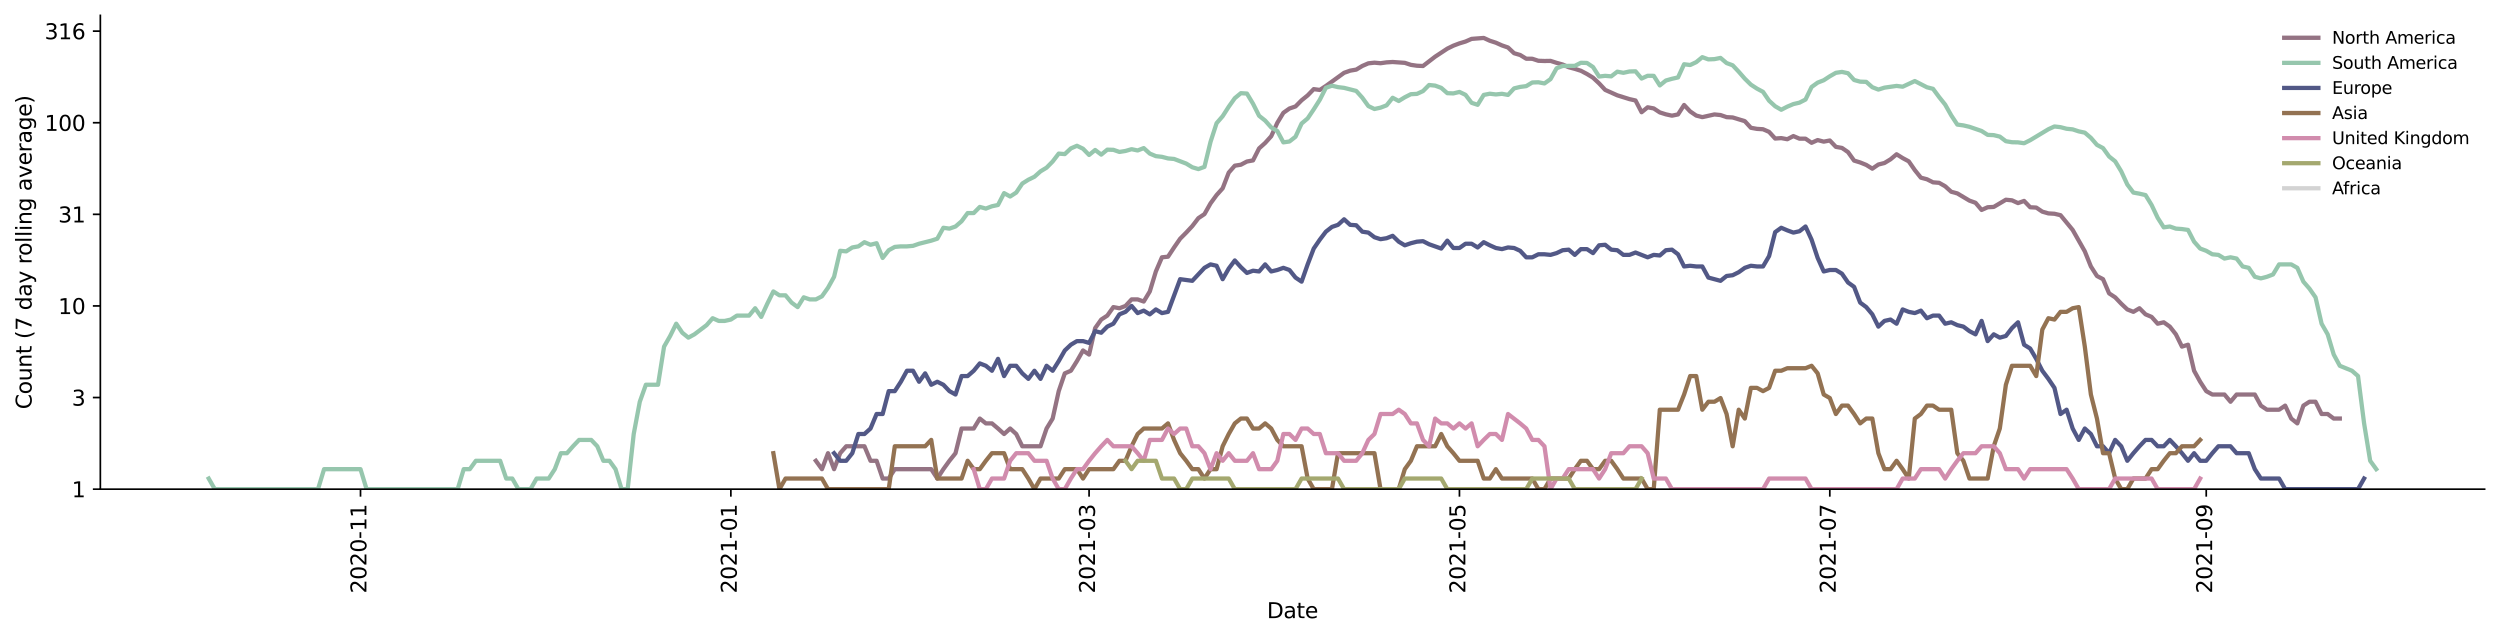 <?xml version="1.0" encoding="utf-8" standalone="no"?>
<!DOCTYPE svg PUBLIC "-//W3C//DTD SVG 1.1//EN"
  "http://www.w3.org/Graphics/SVG/1.1/DTD/svg11.dtd">
<svg height="298.621pt" version="1.1" viewBox="0 0 1170.166 298.621" width="1170.166pt" xmlns="http://www.w3.org/2000/svg" xmlns:xlink="http://www.w3.org/1999/xlink">
 <defs>
  <style type="text/css">*{stroke-linecap:butt;stroke-linejoin:round;}</style>
 </defs>
 <g id="figure_1">
  <g id="patch_1">
   <path d="M 0 298.621 
L 1170.166 298.621 
L 1170.166 0 
L 0 0 
z
" style="fill:#ffffff;"/>
  </g>
  <g id="axes_1">
   <g id="patch_2">
    <path d="M 46.966 228.96 
L 1162.966 228.96 
L 1162.966 7.2 
L 46.966 7.2 
z
" style="fill:#ffffff;"/>
   </g>
   <g id="matplotlib.axis_1">
    <g id="xtick_1">
     <g id="line2d_1">
      <defs>
       <path d="M 0 0 
L 0 3.5 
" id="m0db9b71988" style="stroke:#000000;stroke-width:0.8;"/>
      </defs>
      <g>
       <use style="stroke:#000000;stroke-width:0.8;" x="168.739" xlink:href="#m0db9b71988" y="228.96"/>
      </g>
     </g>
     <g id="text_1">
      <!-- 2020-11 -->
      <g transform="translate(171.499 277.743)rotate(-90)scale(0.1 -0.1)">
       <defs>
        <path d="M 1228 531 
L 3431 531 
L 3431 0 
L 469 0 
L 469 531 
Q 828 903 1448 1529 
Q 2069 2156 2228 2338 
Q 2531 2678 2651 2914 
Q 2772 3150 2772 3378 
Q 2772 3750 2511 3984 
Q 2250 4219 1831 4219 
Q 1534 4219 1204 4116 
Q 875 4013 500 3803 
L 500 4441 
Q 881 4594 1212 4672 
Q 1544 4750 1819 4750 
Q 2544 4750 2975 4387 
Q 3406 4025 3406 3419 
Q 3406 3131 3298 2873 
Q 3191 2616 2906 2266 
Q 2828 2175 2409 1742 
Q 1991 1309 1228 531 
z
" id="DejaVuSans-32" transform="scale(0.016)"/>
        <path d="M 2034 4250 
Q 1547 4250 1301 3770 
Q 1056 3291 1056 2328 
Q 1056 1369 1301 889 
Q 1547 409 2034 409 
Q 2525 409 2770 889 
Q 3016 1369 3016 2328 
Q 3016 3291 2770 3770 
Q 2525 4250 2034 4250 
z
M 2034 4750 
Q 2819 4750 3233 4129 
Q 3647 3509 3647 2328 
Q 3647 1150 3233 529 
Q 2819 -91 2034 -91 
Q 1250 -91 836 529 
Q 422 1150 422 2328 
Q 422 3509 836 4129 
Q 1250 4750 2034 4750 
z
" id="DejaVuSans-30" transform="scale(0.016)"/>
        <path d="M 313 2009 
L 1997 2009 
L 1997 1497 
L 313 1497 
L 313 2009 
z
" id="DejaVuSans-2d" transform="scale(0.016)"/>
        <path d="M 794 531 
L 1825 531 
L 1825 4091 
L 703 3866 
L 703 4441 
L 1819 4666 
L 2450 4666 
L 2450 531 
L 3481 531 
L 3481 0 
L 794 0 
L 794 531 
z
" id="DejaVuSans-31" transform="scale(0.016)"/>
       </defs>
       <use xlink:href="#DejaVuSans-32"/>
       <use x="63.623" xlink:href="#DejaVuSans-30"/>
       <use x="127.246" xlink:href="#DejaVuSans-32"/>
       <use x="190.869" xlink:href="#DejaVuSans-30"/>
       <use x="254.492" xlink:href="#DejaVuSans-2d"/>
       <use x="290.576" xlink:href="#DejaVuSans-31"/>
       <use x="354.199" xlink:href="#DejaVuSans-31"/>
      </g>
     </g>
    </g>
    <g id="xtick_2">
     <g id="line2d_2">
      <g>
       <use style="stroke:#000000;stroke-width:0.8;" x="342.093" xlink:href="#m0db9b71988" y="228.96"/>
      </g>
     </g>
     <g id="text_2">
      <!-- 2021-01 -->
      <g transform="translate(344.853 277.743)rotate(-90)scale(0.1 -0.1)">
       <use xlink:href="#DejaVuSans-32"/>
       <use x="63.623" xlink:href="#DejaVuSans-30"/>
       <use x="127.246" xlink:href="#DejaVuSans-32"/>
       <use x="190.869" xlink:href="#DejaVuSans-31"/>
       <use x="254.492" xlink:href="#DejaVuSans-2d"/>
       <use x="290.576" xlink:href="#DejaVuSans-30"/>
       <use x="354.199" xlink:href="#DejaVuSans-31"/>
      </g>
     </g>
    </g>
    <g id="xtick_3">
     <g id="line2d_3">
      <g>
       <use style="stroke:#000000;stroke-width:0.8;" x="509.763" xlink:href="#m0db9b71988" y="228.96"/>
      </g>
     </g>
     <g id="text_3">
      <!-- 2021-03 -->
      <g transform="translate(512.523 277.743)rotate(-90)scale(0.1 -0.1)">
       <defs>
        <path d="M 2597 2516 
Q 3050 2419 3304 2112 
Q 3559 1806 3559 1356 
Q 3559 666 3084 287 
Q 2609 -91 1734 -91 
Q 1441 -91 1130 -33 
Q 819 25 488 141 
L 488 750 
Q 750 597 1062 519 
Q 1375 441 1716 441 
Q 2309 441 2620 675 
Q 2931 909 2931 1356 
Q 2931 1769 2642 2001 
Q 2353 2234 1838 2234 
L 1294 2234 
L 1294 2753 
L 1863 2753 
Q 2328 2753 2575 2939 
Q 2822 3125 2822 3475 
Q 2822 3834 2567 4026 
Q 2313 4219 1838 4219 
Q 1578 4219 1281 4162 
Q 984 4106 628 3988 
L 628 4550 
Q 988 4650 1302 4700 
Q 1616 4750 1894 4750 
Q 2613 4750 3031 4423 
Q 3450 4097 3450 3541 
Q 3450 3153 3228 2886 
Q 3006 2619 2597 2516 
z
" id="DejaVuSans-33" transform="scale(0.016)"/>
       </defs>
       <use xlink:href="#DejaVuSans-32"/>
       <use x="63.623" xlink:href="#DejaVuSans-30"/>
       <use x="127.246" xlink:href="#DejaVuSans-32"/>
       <use x="190.869" xlink:href="#DejaVuSans-31"/>
       <use x="254.492" xlink:href="#DejaVuSans-2d"/>
       <use x="290.576" xlink:href="#DejaVuSans-30"/>
       <use x="354.199" xlink:href="#DejaVuSans-33"/>
      </g>
     </g>
    </g>
    <g id="xtick_4">
     <g id="line2d_4">
      <g>
       <use style="stroke:#000000;stroke-width:0.8;" x="683.117" xlink:href="#m0db9b71988" y="228.96"/>
      </g>
     </g>
     <g id="text_4">
      <!-- 2021-05 -->
      <g transform="translate(685.876 277.743)rotate(-90)scale(0.1 -0.1)">
       <defs>
        <path d="M 691 4666 
L 3169 4666 
L 3169 4134 
L 1269 4134 
L 1269 2991 
Q 1406 3038 1543 3061 
Q 1681 3084 1819 3084 
Q 2600 3084 3056 2656 
Q 3513 2228 3513 1497 
Q 3513 744 3044 326 
Q 2575 -91 1722 -91 
Q 1428 -91 1123 -41 
Q 819 9 494 109 
L 494 744 
Q 775 591 1075 516 
Q 1375 441 1709 441 
Q 2250 441 2565 725 
Q 2881 1009 2881 1497 
Q 2881 1984 2565 2268 
Q 2250 2553 1709 2553 
Q 1456 2553 1204 2497 
Q 953 2441 691 2322 
L 691 4666 
z
" id="DejaVuSans-35" transform="scale(0.016)"/>
       </defs>
       <use xlink:href="#DejaVuSans-32"/>
       <use x="63.623" xlink:href="#DejaVuSans-30"/>
       <use x="127.246" xlink:href="#DejaVuSans-32"/>
       <use x="190.869" xlink:href="#DejaVuSans-31"/>
       <use x="254.492" xlink:href="#DejaVuSans-2d"/>
       <use x="290.576" xlink:href="#DejaVuSans-30"/>
       <use x="354.199" xlink:href="#DejaVuSans-35"/>
      </g>
     </g>
    </g>
    <g id="xtick_5">
     <g id="line2d_5">
      <g>
       <use style="stroke:#000000;stroke-width:0.8;" x="856.471" xlink:href="#m0db9b71988" y="228.96"/>
      </g>
     </g>
     <g id="text_5">
      <!-- 2021-07 -->
      <g transform="translate(859.23 277.743)rotate(-90)scale(0.1 -0.1)">
       <defs>
        <path d="M 525 4666 
L 3525 4666 
L 3525 4397 
L 1831 0 
L 1172 0 
L 2766 4134 
L 525 4134 
L 525 4666 
z
" id="DejaVuSans-37" transform="scale(0.016)"/>
       </defs>
       <use xlink:href="#DejaVuSans-32"/>
       <use x="63.623" xlink:href="#DejaVuSans-30"/>
       <use x="127.246" xlink:href="#DejaVuSans-32"/>
       <use x="190.869" xlink:href="#DejaVuSans-31"/>
       <use x="254.492" xlink:href="#DejaVuSans-2d"/>
       <use x="290.576" xlink:href="#DejaVuSans-30"/>
       <use x="354.199" xlink:href="#DejaVuSans-37"/>
      </g>
     </g>
    </g>
    <g id="xtick_6">
     <g id="line2d_6">
      <g>
       <use style="stroke:#000000;stroke-width:0.8;" x="1032.666" xlink:href="#m0db9b71988" y="228.96"/>
      </g>
     </g>
     <g id="text_6">
      <!-- 2021-09 -->
      <g transform="translate(1035.426 277.743)rotate(-90)scale(0.1 -0.1)">
       <defs>
        <path d="M 703 97 
L 703 672 
Q 941 559 1184 500 
Q 1428 441 1663 441 
Q 2288 441 2617 861 
Q 2947 1281 2994 2138 
Q 2813 1869 2534 1725 
Q 2256 1581 1919 1581 
Q 1219 1581 811 2004 
Q 403 2428 403 3163 
Q 403 3881 828 4315 
Q 1253 4750 1959 4750 
Q 2769 4750 3195 4129 
Q 3622 3509 3622 2328 
Q 3622 1225 3098 567 
Q 2575 -91 1691 -91 
Q 1453 -91 1209 -44 
Q 966 3 703 97 
z
M 1959 2075 
Q 2384 2075 2632 2365 
Q 2881 2656 2881 3163 
Q 2881 3666 2632 3958 
Q 2384 4250 1959 4250 
Q 1534 4250 1286 3958 
Q 1038 3666 1038 3163 
Q 1038 2656 1286 2365 
Q 1534 2075 1959 2075 
z
" id="DejaVuSans-39" transform="scale(0.016)"/>
       </defs>
       <use xlink:href="#DejaVuSans-32"/>
       <use x="63.623" xlink:href="#DejaVuSans-30"/>
       <use x="127.246" xlink:href="#DejaVuSans-32"/>
       <use x="190.869" xlink:href="#DejaVuSans-31"/>
       <use x="254.492" xlink:href="#DejaVuSans-2d"/>
       <use x="290.576" xlink:href="#DejaVuSans-30"/>
       <use x="354.199" xlink:href="#DejaVuSans-39"/>
      </g>
     </g>
    </g>
    <g id="text_7">
     <!-- Date -->
     <g transform="translate(593.015 289.341)scale(0.1 -0.1)">
      <defs>
       <path d="M 1259 4147 
L 1259 519 
L 2022 519 
Q 2988 519 3436 956 
Q 3884 1394 3884 2338 
Q 3884 3275 3436 3711 
Q 2988 4147 2022 4147 
L 1259 4147 
z
M 628 4666 
L 1925 4666 
Q 3281 4666 3915 4102 
Q 4550 3538 4550 2338 
Q 4550 1131 3912 565 
Q 3275 0 1925 0 
L 628 0 
L 628 4666 
z
" id="DejaVuSans-44" transform="scale(0.016)"/>
       <path d="M 2194 1759 
Q 1497 1759 1228 1600 
Q 959 1441 959 1056 
Q 959 750 1161 570 
Q 1363 391 1709 391 
Q 2188 391 2477 730 
Q 2766 1069 2766 1631 
L 2766 1759 
L 2194 1759 
z
M 3341 1997 
L 3341 0 
L 2766 0 
L 2766 531 
Q 2569 213 2275 61 
Q 1981 -91 1556 -91 
Q 1019 -91 701 211 
Q 384 513 384 1019 
Q 384 1609 779 1909 
Q 1175 2209 1959 2209 
L 2766 2209 
L 2766 2266 
Q 2766 2663 2505 2880 
Q 2244 3097 1772 3097 
Q 1472 3097 1187 3025 
Q 903 2953 641 2809 
L 641 3341 
Q 956 3463 1253 3523 
Q 1550 3584 1831 3584 
Q 2591 3584 2966 3190 
Q 3341 2797 3341 1997 
z
" id="DejaVuSans-61" transform="scale(0.016)"/>
       <path d="M 1172 4494 
L 1172 3500 
L 2356 3500 
L 2356 3053 
L 1172 3053 
L 1172 1153 
Q 1172 725 1289 603 
Q 1406 481 1766 481 
L 2356 481 
L 2356 0 
L 1766 0 
Q 1100 0 847 248 
Q 594 497 594 1153 
L 594 3053 
L 172 3053 
L 172 3500 
L 594 3500 
L 594 4494 
L 1172 4494 
z
" id="DejaVuSans-74" transform="scale(0.016)"/>
       <path d="M 3597 1894 
L 3597 1613 
L 953 1613 
Q 991 1019 1311 708 
Q 1631 397 2203 397 
Q 2534 397 2845 478 
Q 3156 559 3463 722 
L 3463 178 
Q 3153 47 2828 -22 
Q 2503 -91 2169 -91 
Q 1331 -91 842 396 
Q 353 884 353 1716 
Q 353 2575 817 3079 
Q 1281 3584 2069 3584 
Q 2775 3584 3186 3129 
Q 3597 2675 3597 1894 
z
M 3022 2063 
Q 3016 2534 2758 2815 
Q 2500 3097 2075 3097 
Q 1594 3097 1305 2825 
Q 1016 2553 972 2059 
L 3022 2063 
z
" id="DejaVuSans-65" transform="scale(0.016)"/>
      </defs>
      <use xlink:href="#DejaVuSans-44"/>
      <use x="77.002" xlink:href="#DejaVuSans-61"/>
      <use x="138.281" xlink:href="#DejaVuSans-74"/>
      <use x="177.49" xlink:href="#DejaVuSans-65"/>
     </g>
    </g>
   </g>
   <g id="matplotlib.axis_2">
    <g id="ytick_1">
     <g id="line2d_7">
      <defs>
       <path d="M 0 0 
L -3.5 0 
" id="m67eebddb8d" style="stroke:#000000;stroke-width:0.8;"/>
      </defs>
      <g>
       <use style="stroke:#000000;stroke-width:0.8;" x="46.966" xlink:href="#m67eebddb8d" y="228.96"/>
      </g>
     </g>
     <g id="text_8">
      <!-- 1 -->
      <g transform="translate(33.603 232.759)scale(0.1 -0.1)">
       <use xlink:href="#DejaVuSans-31"/>
      </g>
     </g>
    </g>
    <g id="ytick_2">
     <g id="line2d_8">
      <g>
       <use style="stroke:#000000;stroke-width:0.8;" x="46.966" xlink:href="#m67eebddb8d" y="186.082"/>
      </g>
     </g>
     <g id="text_9">
      <!-- 3 -->
      <g transform="translate(33.603 189.882)scale(0.1 -0.1)">
       <use xlink:href="#DejaVuSans-33"/>
      </g>
     </g>
    </g>
    <g id="ytick_3">
     <g id="line2d_9">
      <g>
       <use style="stroke:#000000;stroke-width:0.8;" x="46.966" xlink:href="#m67eebddb8d" y="143.205"/>
      </g>
     </g>
     <g id="text_10">
      <!-- 10 -->
      <g transform="translate(27.241 147.004)scale(0.1 -0.1)">
       <use xlink:href="#DejaVuSans-31"/>
       <use x="63.623" xlink:href="#DejaVuSans-30"/>
      </g>
     </g>
    </g>
    <g id="ytick_4">
     <g id="line2d_10">
      <g>
       <use style="stroke:#000000;stroke-width:0.8;" x="46.966" xlink:href="#m67eebddb8d" y="100.327"/>
      </g>
     </g>
     <g id="text_11">
      <!-- 31 -->
      <g transform="translate(27.241 104.126)scale(0.1 -0.1)">
       <use xlink:href="#DejaVuSans-33"/>
       <use x="63.623" xlink:href="#DejaVuSans-31"/>
      </g>
     </g>
    </g>
    <g id="ytick_5">
     <g id="line2d_11">
      <g>
       <use style="stroke:#000000;stroke-width:0.8;" x="46.966" xlink:href="#m67eebddb8d" y="57.45"/>
      </g>
     </g>
     <g id="text_12">
      <!-- 100 -->
      <g transform="translate(20.878 61.249)scale(0.1 -0.1)">
       <use xlink:href="#DejaVuSans-31"/>
       <use x="63.623" xlink:href="#DejaVuSans-30"/>
       <use x="127.246" xlink:href="#DejaVuSans-30"/>
      </g>
     </g>
    </g>
    <g id="ytick_6">
     <g id="line2d_12">
      <g>
       <use style="stroke:#000000;stroke-width:0.8;" x="46.966" xlink:href="#m67eebddb8d" y="14.572"/>
      </g>
     </g>
     <g id="text_13">
      <!-- 316 -->
      <g transform="translate(20.878 18.371)scale(0.1 -0.1)">
       <defs>
        <path d="M 2113 2584 
Q 1688 2584 1439 2293 
Q 1191 2003 1191 1497 
Q 1191 994 1439 701 
Q 1688 409 2113 409 
Q 2538 409 2786 701 
Q 3034 994 3034 1497 
Q 3034 2003 2786 2293 
Q 2538 2584 2113 2584 
z
M 3366 4563 
L 3366 3988 
Q 3128 4100 2886 4159 
Q 2644 4219 2406 4219 
Q 1781 4219 1451 3797 
Q 1122 3375 1075 2522 
Q 1259 2794 1537 2939 
Q 1816 3084 2150 3084 
Q 2853 3084 3261 2657 
Q 3669 2231 3669 1497 
Q 3669 778 3244 343 
Q 2819 -91 2113 -91 
Q 1303 -91 875 529 
Q 447 1150 447 2328 
Q 447 3434 972 4092 
Q 1497 4750 2381 4750 
Q 2619 4750 2861 4703 
Q 3103 4656 3366 4563 
z
" id="DejaVuSans-36" transform="scale(0.016)"/>
       </defs>
       <use xlink:href="#DejaVuSans-33"/>
       <use x="63.623" xlink:href="#DejaVuSans-31"/>
       <use x="127.246" xlink:href="#DejaVuSans-36"/>
      </g>
     </g>
    </g>
    <g id="text_14">
     <!-- Count (7 day rolling average) -->
     <g transform="translate(14.798 191.548)rotate(-90)scale(0.1 -0.1)">
      <defs>
       <path d="M 4122 4306 
L 4122 3641 
Q 3803 3938 3442 4084 
Q 3081 4231 2675 4231 
Q 1875 4231 1450 3742 
Q 1025 3253 1025 2328 
Q 1025 1406 1450 917 
Q 1875 428 2675 428 
Q 3081 428 3442 575 
Q 3803 722 4122 1019 
L 4122 359 
Q 3791 134 3420 21 
Q 3050 -91 2638 -91 
Q 1578 -91 968 557 
Q 359 1206 359 2328 
Q 359 3453 968 4101 
Q 1578 4750 2638 4750 
Q 3056 4750 3426 4639 
Q 3797 4528 4122 4306 
z
" id="DejaVuSans-43" transform="scale(0.016)"/>
       <path d="M 1959 3097 
Q 1497 3097 1228 2736 
Q 959 2375 959 1747 
Q 959 1119 1226 758 
Q 1494 397 1959 397 
Q 2419 397 2687 759 
Q 2956 1122 2956 1747 
Q 2956 2369 2687 2733 
Q 2419 3097 1959 3097 
z
M 1959 3584 
Q 2709 3584 3137 3096 
Q 3566 2609 3566 1747 
Q 3566 888 3137 398 
Q 2709 -91 1959 -91 
Q 1206 -91 779 398 
Q 353 888 353 1747 
Q 353 2609 779 3096 
Q 1206 3584 1959 3584 
z
" id="DejaVuSans-6f" transform="scale(0.016)"/>
       <path d="M 544 1381 
L 544 3500 
L 1119 3500 
L 1119 1403 
Q 1119 906 1312 657 
Q 1506 409 1894 409 
Q 2359 409 2629 706 
Q 2900 1003 2900 1516 
L 2900 3500 
L 3475 3500 
L 3475 0 
L 2900 0 
L 2900 538 
Q 2691 219 2414 64 
Q 2138 -91 1772 -91 
Q 1169 -91 856 284 
Q 544 659 544 1381 
z
M 1991 3584 
L 1991 3584 
z
" id="DejaVuSans-75" transform="scale(0.016)"/>
       <path d="M 3513 2113 
L 3513 0 
L 2938 0 
L 2938 2094 
Q 2938 2591 2744 2837 
Q 2550 3084 2163 3084 
Q 1697 3084 1428 2787 
Q 1159 2491 1159 1978 
L 1159 0 
L 581 0 
L 581 3500 
L 1159 3500 
L 1159 2956 
Q 1366 3272 1645 3428 
Q 1925 3584 2291 3584 
Q 2894 3584 3203 3211 
Q 3513 2838 3513 2113 
z
" id="DejaVuSans-6e" transform="scale(0.016)"/>
       <path id="DejaVuSans-20" transform="scale(0.016)"/>
       <path d="M 1984 4856 
Q 1566 4138 1362 3434 
Q 1159 2731 1159 2009 
Q 1159 1288 1364 580 
Q 1569 -128 1984 -844 
L 1484 -844 
Q 1016 -109 783 600 
Q 550 1309 550 2009 
Q 550 2706 781 3412 
Q 1013 4119 1484 4856 
L 1984 4856 
z
" id="DejaVuSans-28" transform="scale(0.016)"/>
       <path d="M 2906 2969 
L 2906 4863 
L 3481 4863 
L 3481 0 
L 2906 0 
L 2906 525 
Q 2725 213 2448 61 
Q 2172 -91 1784 -91 
Q 1150 -91 751 415 
Q 353 922 353 1747 
Q 353 2572 751 3078 
Q 1150 3584 1784 3584 
Q 2172 3584 2448 3432 
Q 2725 3281 2906 2969 
z
M 947 1747 
Q 947 1113 1208 752 
Q 1469 391 1925 391 
Q 2381 391 2643 752 
Q 2906 1113 2906 1747 
Q 2906 2381 2643 2742 
Q 2381 3103 1925 3103 
Q 1469 3103 1208 2742 
Q 947 2381 947 1747 
z
" id="DejaVuSans-64" transform="scale(0.016)"/>
       <path d="M 2059 -325 
Q 1816 -950 1584 -1140 
Q 1353 -1331 966 -1331 
L 506 -1331 
L 506 -850 
L 844 -850 
Q 1081 -850 1212 -737 
Q 1344 -625 1503 -206 
L 1606 56 
L 191 3500 
L 800 3500 
L 1894 763 
L 2988 3500 
L 3597 3500 
L 2059 -325 
z
" id="DejaVuSans-79" transform="scale(0.016)"/>
       <path d="M 2631 2963 
Q 2534 3019 2420 3045 
Q 2306 3072 2169 3072 
Q 1681 3072 1420 2755 
Q 1159 2438 1159 1844 
L 1159 0 
L 581 0 
L 581 3500 
L 1159 3500 
L 1159 2956 
Q 1341 3275 1631 3429 
Q 1922 3584 2338 3584 
Q 2397 3584 2469 3576 
Q 2541 3569 2628 3553 
L 2631 2963 
z
" id="DejaVuSans-72" transform="scale(0.016)"/>
       <path d="M 603 4863 
L 1178 4863 
L 1178 0 
L 603 0 
L 603 4863 
z
" id="DejaVuSans-6c" transform="scale(0.016)"/>
       <path d="M 603 3500 
L 1178 3500 
L 1178 0 
L 603 0 
L 603 3500 
z
M 603 4863 
L 1178 4863 
L 1178 4134 
L 603 4134 
L 603 4863 
z
" id="DejaVuSans-69" transform="scale(0.016)"/>
       <path d="M 2906 1791 
Q 2906 2416 2648 2759 
Q 2391 3103 1925 3103 
Q 1463 3103 1205 2759 
Q 947 2416 947 1791 
Q 947 1169 1205 825 
Q 1463 481 1925 481 
Q 2391 481 2648 825 
Q 2906 1169 2906 1791 
z
M 3481 434 
Q 3481 -459 3084 -895 
Q 2688 -1331 1869 -1331 
Q 1566 -1331 1297 -1286 
Q 1028 -1241 775 -1147 
L 775 -588 
Q 1028 -725 1275 -790 
Q 1522 -856 1778 -856 
Q 2344 -856 2625 -561 
Q 2906 -266 2906 331 
L 2906 616 
Q 2728 306 2450 153 
Q 2172 0 1784 0 
Q 1141 0 747 490 
Q 353 981 353 1791 
Q 353 2603 747 3093 
Q 1141 3584 1784 3584 
Q 2172 3584 2450 3431 
Q 2728 3278 2906 2969 
L 2906 3500 
L 3481 3500 
L 3481 434 
z
" id="DejaVuSans-67" transform="scale(0.016)"/>
       <path d="M 191 3500 
L 800 3500 
L 1894 563 
L 2988 3500 
L 3597 3500 
L 2284 0 
L 1503 0 
L 191 3500 
z
" id="DejaVuSans-76" transform="scale(0.016)"/>
       <path d="M 513 4856 
L 1013 4856 
Q 1481 4119 1714 3412 
Q 1947 2706 1947 2009 
Q 1947 1309 1714 600 
Q 1481 -109 1013 -844 
L 513 -844 
Q 928 -128 1133 580 
Q 1338 1288 1338 2009 
Q 1338 2731 1133 3434 
Q 928 4138 513 4856 
z
" id="DejaVuSans-29" transform="scale(0.016)"/>
      </defs>
      <use xlink:href="#DejaVuSans-43"/>
      <use x="69.824" xlink:href="#DejaVuSans-6f"/>
      <use x="131.006" xlink:href="#DejaVuSans-75"/>
      <use x="194.385" xlink:href="#DejaVuSans-6e"/>
      <use x="257.764" xlink:href="#DejaVuSans-74"/>
      <use x="296.973" xlink:href="#DejaVuSans-20"/>
      <use x="328.76" xlink:href="#DejaVuSans-28"/>
      <use x="367.773" xlink:href="#DejaVuSans-37"/>
      <use x="431.396" xlink:href="#DejaVuSans-20"/>
      <use x="463.184" xlink:href="#DejaVuSans-64"/>
      <use x="526.66" xlink:href="#DejaVuSans-61"/>
      <use x="587.939" xlink:href="#DejaVuSans-79"/>
      <use x="647.119" xlink:href="#DejaVuSans-20"/>
      <use x="678.906" xlink:href="#DejaVuSans-72"/>
      <use x="717.77" xlink:href="#DejaVuSans-6f"/>
      <use x="778.951" xlink:href="#DejaVuSans-6c"/>
      <use x="806.734" xlink:href="#DejaVuSans-6c"/>
      <use x="834.518" xlink:href="#DejaVuSans-69"/>
      <use x="862.301" xlink:href="#DejaVuSans-6e"/>
      <use x="925.68" xlink:href="#DejaVuSans-67"/>
      <use x="989.156" xlink:href="#DejaVuSans-20"/>
      <use x="1020.943" xlink:href="#DejaVuSans-61"/>
      <use x="1082.223" xlink:href="#DejaVuSans-76"/>
      <use x="1141.402" xlink:href="#DejaVuSans-65"/>
      <use x="1202.926" xlink:href="#DejaVuSans-72"/>
      <use x="1244.039" xlink:href="#DejaVuSans-61"/>
      <use x="1305.318" xlink:href="#DejaVuSans-67"/>
      <use x="1368.795" xlink:href="#DejaVuSans-65"/>
      <use x="1430.318" xlink:href="#DejaVuSans-29"/>
     </g>
    </g>
   </g>
   <g id="line2d_13">
    <path clip-path="url(#p22585310ca)" d="M 381.879 215.676 
L 384.721 219.6 
L 387.563 212.127 
L 390.405 219.6 
L 393.247 212.127 
L 396.089 208.886 
L 404.614 208.886 
L 407.456 215.676 
L 410.298 215.676 
L 413.14 223.987 
L 415.982 223.987 
L 418.824 219.6 
L 435.875 219.6 
L 438.717 223.987 
L 441.558 219.6 
L 444.4 215.676 
L 447.242 212.127 
L 450.084 200.576 
L 455.768 200.576 
L 458.61 195.914 
L 461.451 198.172 
L 464.293 198.172 
L 467.135 200.576 
L 469.977 203.145 
L 472.819 200.576 
L 475.661 203.145 
L 478.503 208.886 
L 487.028 208.886 
L 489.87 200.576 
L 492.712 195.914 
L 495.554 183.071 
L 498.396 174.761 
L 501.238 173.54 
L 504.079 169.02 
L 506.921 164.047 
L 509.763 165.957 
L 512.605 153.566 
L 515.447 149.572 
L 518.289 147.725 
L 521.131 143.741 
L 523.972 144.284 
L 526.814 143.205 
L 529.656 140.142 
L 532.498 140.142 
L 535.34 141.135 
L 538.182 136.415 
L 541.024 127.055 
L 543.866 120.438 
L 546.707 120.15 
L 549.549 115.827 
L 552.391 111.725 
L 555.233 108.867 
L 558.075 105.821 
L 560.917 102.112 
L 563.759 100.22 
L 566.6 95.205 
L 569.442 91.31 
L 572.284 88.147 
L 575.126 80.795 
L 577.968 77.554 
L 580.81 77.1 
L 583.652 75.598 
L 586.494 75.082 
L 589.335 69.463 
L 592.177 66.908 
L 595.019 63.754 
L 597.861 57.503 
L 600.703 52.804 
L 603.545 50.793 
L 606.387 49.826 
L 609.228 46.949 
L 612.07 44.653 
L 614.912 41.716 
L 617.754 42.101 
L 620.596 40.246 
L 629.121 34.081 
L 631.963 33.072 
L 634.805 32.578 
L 637.647 30.871 
L 640.489 29.641 
L 643.331 29.339 
L 646.173 29.59 
L 649.015 29.19 
L 651.856 29.016 
L 657.54 29.415 
L 660.382 30.354 
L 663.224 30.767 
L 666.066 30.897 
L 671.749 26.522 
L 677.433 22.775 
L 680.275 21.376 
L 683.117 20.301 
L 685.959 19.447 
L 688.801 18.202 
L 694.484 17.76 
L 697.326 19.066 
L 700.168 19.988 
L 703.01 21.255 
L 705.852 22.234 
L 708.694 24.911 
L 711.536 25.742 
L 714.377 27.485 
L 717.219 27.509 
L 720.061 28.45 
L 722.903 28.548 
L 725.745 28.499 
L 728.587 29.415 
L 731.429 30.2 
L 734.27 31.476 
L 737.112 32.225 
L 739.954 33.127 
L 742.796 34.625 
L 745.638 36.365 
L 748.48 39.026 
L 751.322 42.066 
L 757.005 44.616 
L 762.689 46.391 
L 765.531 47.029 
L 768.373 52.523 
L 771.215 50.219 
L 774.057 50.748 
L 776.898 52.617 
L 779.74 53.515 
L 782.582 54.143 
L 785.424 53.563 
L 788.266 49.139 
L 791.108 52.152 
L 793.95 54.094 
L 796.791 54.831 
L 802.475 53.563 
L 805.317 53.852 
L 808.159 54.831 
L 811.001 54.98 
L 816.684 56.712 
L 819.526 59.811 
L 822.368 60.324 
L 825.21 60.497 
L 828.052 61.73 
L 830.894 64.841 
L 833.736 64.646 
L 836.578 65.166 
L 839.419 63.691 
L 842.261 64.906 
L 845.103 64.906 
L 847.945 66.84 
L 850.787 65.561 
L 853.629 66.296 
L 856.471 65.76 
L 859.312 68.736 
L 862.154 69.243 
L 864.996 71.192 
L 867.838 75.167 
L 870.68 76.034 
L 873.522 77.191 
L 876.364 78.949 
L 879.206 77.01 
L 882.047 76.297 
L 884.889 74.573 
L 887.731 72.206 
L 890.573 73.988 
L 893.415 75.512 
L 896.257 79.618 
L 899.099 83.158 
L 901.94 83.909 
L 904.782 85.343 
L 907.624 85.569 
L 910.466 87.189 
L 913.308 89.758 
L 916.15 90.526 
L 921.833 93.908 
L 924.675 94.913 
L 927.517 98.259 
L 930.359 97.007 
L 933.201 96.853 
L 938.885 93.485 
L 941.727 93.766 
L 944.568 95.058 
L 947.41 94.05 
L 950.252 97.007 
L 953.094 97.161 
L 955.936 99.063 
L 958.778 99.886 
L 961.62 100.052 
L 964.461 100.726 
L 970.145 107.619 
L 975.829 117.657 
L 978.671 124.716 
L 981.513 129.184 
L 984.354 130.674 
L 987.196 137.312 
L 990.038 139.175 
L 992.88 142.156 
L 995.722 144.836 
L 998.564 145.965 
L 1001.406 144.284 
L 1004.248 147.129 
L 1007.089 148.33 
L 1009.931 151.515 
L 1012.773 150.856 
L 1015.615 152.87 
L 1018.457 156.488 
L 1021.299 162.23 
L 1024.141 161.353 
L 1026.982 173.54 
L 1029.824 178.685 
L 1032.666 183.071 
L 1035.508 184.656 
L 1041.192 184.656 
L 1044.034 188.044 
L 1046.875 184.656 
L 1055.401 184.656 
L 1058.243 189.861 
L 1061.085 191.772 
L 1066.769 191.772 
L 1069.61 189.861 
L 1072.452 195.914 
L 1075.294 198.172 
L 1078.136 189.861 
L 1080.978 188.044 
L 1083.82 188.044 
L 1086.662 193.785 
L 1089.503 193.785 
L 1092.345 195.914 
L 1095.187 195.914 
L 1095.187 195.914 
" style="fill:none;stroke:#947383;stroke-linecap:square;stroke-width:2;"/>
   </g>
   <g id="line2d_14">
    <path clip-path="url(#p22585310ca)" d="M 97.693 223.987 
L 100.535 228.96 
L 148.846 228.96 
L 151.688 219.6 
L 168.739 219.6 
L 171.581 228.96 
L 214.209 228.96 
L 217.051 219.6 
L 219.893 219.6 
L 222.735 215.676 
L 234.102 215.676 
L 236.944 223.987 
L 239.786 223.987 
L 242.628 228.96 
L 248.312 228.96 
L 251.154 223.987 
L 256.837 223.987 
L 259.679 219.6 
L 262.521 212.127 
L 265.363 212.127 
L 268.205 208.886 
L 271.047 205.905 
L 276.73 205.905 
L 279.572 208.886 
L 282.414 215.676 
L 285.256 215.676 
L 288.098 219.6 
L 290.94 228.96 
L 293.782 228.96 
L 296.623 203.145 
L 299.465 188.044 
L 302.307 180.09 
L 307.991 180.09 
L 310.833 162.23 
L 313.675 157.256 
L 316.516 151.515 
L 319.358 155.736 
L 322.2 158.041 
L 325.042 156.488 
L 330.726 152.186 
L 333.568 148.946 
L 336.409 150.208 
L 339.251 150.208 
L 342.093 149.572 
L 344.935 147.725 
L 350.619 147.725 
L 353.461 144.284 
L 356.303 148.33 
L 359.144 142.156 
L 361.986 136.415 
L 364.828 138.232 
L 367.67 138.232 
L 370.512 141.642 
L 373.354 143.741 
L 376.196 139.175 
L 379.037 140.142 
L 381.879 140.142 
L 384.721 138.7 
L 387.563 134.682 
L 390.405 129.551 
L 393.247 117.39 
L 396.089 117.657 
L 398.93 115.827 
L 401.772 115.32 
L 404.614 113.36 
L 407.456 114.573 
L 410.298 113.84 
L 413.14 120.727 
L 415.982 117.125 
L 418.824 115.573 
L 421.665 115.32 
L 424.507 115.32 
L 427.349 115.07 
L 430.191 114.083 
L 435.875 112.65 
L 438.717 111.725 
L 441.558 106.609 
L 444.4 107.01 
L 447.242 106.017 
L 450.084 103.552 
L 452.926 99.72 
L 455.768 99.72 
L 458.61 96.853 
L 461.451 97.628 
L 464.293 96.548 
L 467.135 95.945 
L 469.977 90.397 
L 472.819 91.976 
L 475.661 90.14 
L 478.503 85.91 
L 481.345 84.126 
L 484.186 82.736 
L 487.028 80.202 
L 489.87 78.478 
L 492.712 75.598 
L 495.554 71.891 
L 498.396 72.127 
L 501.238 69.463 
L 504.079 68.235 
L 506.921 69.61 
L 509.763 72.524 
L 512.605 70.205 
L 515.447 72.365 
L 518.289 70.055 
L 521.131 70.13 
L 523.972 71.115 
L 526.814 70.657 
L 529.656 69.832 
L 532.498 70.431 
L 535.34 69.317 
L 538.182 71.891 
L 541.024 73.086 
L 543.866 73.412 
L 546.707 74.154 
L 549.549 74.405 
L 555.233 76.563 
L 558.075 78.291 
L 560.917 79.139 
L 563.759 78.106 
L 566.6 66.431 
L 569.442 57.663 
L 572.284 54.387 
L 575.126 49.957 
L 577.968 45.959 
L 580.81 43.612 
L 583.652 43.795 
L 586.494 48.548 
L 589.335 54.191 
L 592.177 56.452 
L 595.019 59.641 
L 597.861 61.315 
L 600.703 66.635 
L 603.545 66.229 
L 606.387 64.007 
L 609.228 57.824 
L 612.07 55.43 
L 614.912 51.195 
L 617.754 46.709 
L 620.596 41.093 
L 623.438 40.112 
L 626.28 40.786 
L 629.121 41.128 
L 634.805 42.562 
L 637.647 45.725 
L 640.489 49.653 
L 643.331 51.016 
L 646.173 50.394 
L 649.015 49.31 
L 651.856 45.764 
L 654.698 47.271 
L 657.54 45.532 
L 660.382 44.092 
L 663.224 43.943 
L 666.066 42.634 
L 668.908 39.779 
L 671.749 40.079 
L 674.591 41.128 
L 677.433 43.612 
L 680.275 43.722 
L 683.117 43.029 
L 685.959 44.39 
L 688.801 48.131 
L 691.642 49.054 
L 694.484 44.428 
L 697.326 43.869 
L 700.168 44.203 
L 703.01 43.906 
L 705.852 44.428 
L 708.694 41.369 
L 711.536 40.684 
L 714.377 40.313 
L 717.219 38.606 
L 720.061 38.51 
L 722.903 39.058 
L 725.745 37.036 
L 728.587 31.955 
L 731.429 30.871 
L 737.112 30.819 
L 739.954 29.389 
L 742.796 29.465 
L 745.638 31.37 
L 748.48 35.826 
L 751.322 35.5 
L 754.163 35.737 
L 757.005 33.545 
L 759.847 34.081 
L 762.689 33.461 
L 765.531 33.377 
L 768.373 36.76 
L 771.215 35.47 
L 774.057 35.5 
L 776.898 39.979 
L 779.74 37.688 
L 782.582 36.883 
L 785.424 36.245 
L 788.266 30.072 
L 791.108 30.431 
L 793.95 29.09 
L 796.791 26.755 
L 799.633 27.796 
L 802.475 27.676 
L 805.317 27.107 
L 808.159 29.515 
L 811.001 30.56 
L 813.843 33.573 
L 816.684 36.821 
L 819.526 39.614 
L 822.368 41.473 
L 825.21 42.993 
L 828.052 47.15 
L 830.894 49.74 
L 833.736 51.376 
L 836.578 49.913 
L 839.419 48.716 
L 842.261 48.049 
L 845.103 46.59 
L 847.945 40.718 
L 850.787 38.671 
L 853.629 37.563 
L 856.471 35.707 
L 859.312 34.081 
L 862.154 33.657 
L 864.996 34.28 
L 867.838 37.438 
L 870.68 38.223 
L 873.522 38.319 
L 876.364 40.82 
L 879.206 41.926 
L 882.047 41.025 
L 887.731 40.212 
L 890.573 40.583 
L 896.257 37.939 
L 901.94 40.854 
L 904.782 41.577 
L 907.624 45.416 
L 910.466 48.969 
L 913.308 53.997 
L 916.15 58.311 
L 918.992 58.694 
L 921.833 59.36 
L 927.517 61.315 
L 930.359 63.129 
L 933.201 63.253 
L 936.043 63.943 
L 938.885 66.094 
L 941.727 66.567 
L 944.568 66.635 
L 947.41 67.046 
L 950.252 65.627 
L 958.778 60.497 
L 961.62 59.192 
L 964.461 59.528 
L 967.303 60.267 
L 970.145 60.555 
L 972.987 61.492 
L 975.829 62.09 
L 978.671 64.518 
L 981.513 67.811 
L 984.354 69.317 
L 987.196 73.249 
L 990.038 75.512 
L 992.88 80.202 
L 995.722 86.37 
L 998.564 90.14 
L 1001.406 90.655 
L 1004.248 91.31 
L 1007.089 95.945 
L 1009.931 101.936 
L 1012.773 106.411 
L 1015.615 106.017 
L 1018.457 107.01 
L 1021.299 107.212 
L 1024.141 107.619 
L 1026.982 113.122 
L 1029.824 116.341 
L 1032.666 117.39 
L 1035.508 119.021 
L 1038.35 119.3 
L 1041.192 121.019 
L 1044.034 120.438 
L 1046.875 121.019 
L 1049.717 124.716 
L 1052.559 125.369 
L 1055.401 129.551 
L 1058.243 130.296 
L 1061.085 129.551 
L 1063.927 128.461 
L 1066.769 123.757 
L 1072.452 123.757 
L 1075.294 125.369 
L 1078.136 131.832 
L 1080.978 135.108 
L 1083.82 139.175 
L 1086.662 151.515 
L 1089.503 156.488 
L 1092.345 165.957 
L 1095.187 171.211 
L 1100.871 173.54 
L 1103.713 176.023 
L 1106.555 198.172 
L 1109.396 215.676 
L 1112.238 219.6 
L 1112.238 219.6 
" style="fill:none;stroke:#96c6ad;stroke-linecap:square;stroke-width:2;"/>
   </g>
   <g id="line2d_15">
    <path clip-path="url(#p22585310ca)" d="M 390.405 212.127 
L 393.247 215.676 
L 396.089 215.676 
L 398.93 212.127 
L 401.772 203.145 
L 404.614 203.145 
L 407.456 200.576 
L 410.298 193.785 
L 413.14 193.785 
L 415.982 183.071 
L 418.824 183.071 
L 421.665 178.685 
L 424.507 173.54 
L 427.349 173.54 
L 430.191 178.685 
L 433.033 174.761 
L 435.875 180.09 
L 438.717 178.685 
L 441.558 180.09 
L 444.4 183.071 
L 447.242 184.656 
L 450.084 176.023 
L 452.926 176.023 
L 455.768 173.54 
L 458.61 170.099 
L 461.451 171.211 
L 464.293 173.54 
L 467.135 167.971 
L 469.977 176.023 
L 472.819 171.211 
L 475.661 171.211 
L 478.503 174.761 
L 481.345 177.33 
L 484.186 173.54 
L 487.028 177.33 
L 489.87 171.211 
L 492.712 173.54 
L 495.554 169.02 
L 498.396 164.047 
L 501.238 161.353 
L 504.079 159.66 
L 506.921 159.66 
L 509.763 160.497 
L 512.605 154.999 
L 515.447 155.736 
L 518.289 152.87 
L 521.131 151.515 
L 523.972 147.129 
L 526.814 145.965 
L 529.656 143.205 
L 532.498 146.542 
L 535.34 145.396 
L 538.182 147.129 
L 541.024 144.836 
L 543.866 146.542 
L 546.707 145.965 
L 552.391 130.674 
L 558.075 131.442 
L 563.759 125.369 
L 566.6 123.757 
L 569.442 124.394 
L 572.284 130.674 
L 575.126 125.701 
L 577.968 121.91 
L 580.81 125.041 
L 583.652 127.751 
L 586.494 126.712 
L 589.335 127.055 
L 592.177 123.757 
L 595.019 127.055 
L 597.861 126.372 
L 600.703 125.369 
L 603.545 126.372 
L 606.387 129.921 
L 609.228 131.832 
L 612.07 123.757 
L 614.912 116.341 
L 617.754 112.185 
L 620.596 108.446 
L 623.438 106.213 
L 626.28 105.241 
L 629.121 102.646 
L 631.963 105.241 
L 634.805 105.433 
L 637.647 108.446 
L 640.489 108.867 
L 643.331 111.046 
L 646.173 111.954 
L 649.015 111.497 
L 651.856 110.379 
L 654.698 113.122 
L 657.54 114.82 
L 660.382 113.84 
L 663.224 113.122 
L 666.066 112.885 
L 668.908 114.327 
L 674.591 116.341 
L 677.433 112.65 
L 680.275 116.083 
L 683.117 116.083 
L 685.959 114.083 
L 688.801 114.083 
L 691.642 115.827 
L 694.484 113.36 
L 697.326 114.82 
L 700.168 116.083 
L 703.01 116.6 
L 705.852 115.827 
L 708.694 116.083 
L 711.536 117.39 
L 714.377 120.438 
L 717.219 120.438 
L 720.061 119.021 
L 722.903 119.021 
L 725.745 119.3 
L 728.587 118.47 
L 731.429 117.125 
L 734.27 116.862 
L 737.112 119.3 
L 739.954 116.6 
L 742.796 116.6 
L 745.638 118.47 
L 748.48 114.82 
L 751.322 114.573 
L 754.163 116.862 
L 757.005 117.125 
L 759.847 119.3 
L 762.689 119.3 
L 765.531 118.197 
L 771.215 120.438 
L 774.057 119.3 
L 776.898 119.581 
L 779.74 117.125 
L 782.582 116.862 
L 785.424 119.021 
L 788.266 124.716 
L 791.108 124.394 
L 793.95 124.716 
L 796.791 124.716 
L 799.633 129.921 
L 805.317 131.442 
L 808.159 129.184 
L 811.001 128.82 
L 813.843 127.401 
L 816.684 125.369 
L 819.526 124.394 
L 822.368 124.716 
L 825.21 124.716 
L 828.052 119.865 
L 830.894 108.656 
L 833.736 106.609 
L 836.578 107.824 
L 839.419 108.867 
L 842.261 108.238 
L 845.103 106.017 
L 847.945 112.185 
L 850.787 120.727 
L 853.629 127.055 
L 856.471 126.372 
L 859.312 126.372 
L 862.154 128.104 
L 864.996 132.226 
L 867.838 134.261 
L 870.68 141.642 
L 873.522 143.741 
L 876.364 147.129 
L 879.206 152.87 
L 882.047 150.208 
L 884.889 149.572 
L 887.731 151.515 
L 890.573 144.836 
L 893.415 145.965 
L 896.257 146.542 
L 899.099 145.396 
L 901.94 148.946 
L 904.782 147.725 
L 907.624 147.725 
L 910.466 151.515 
L 913.308 150.856 
L 916.15 152.186 
L 918.992 152.87 
L 921.833 154.999 
L 924.675 156.488 
L 927.517 150.208 
L 930.359 159.66 
L 933.201 156.488 
L 936.043 158.041 
L 938.885 157.256 
L 941.727 153.566 
L 944.568 150.856 
L 947.41 161.353 
L 950.252 163.127 
L 953.094 167.971 
L 955.936 173.54 
L 958.778 177.33 
L 961.62 181.551 
L 964.461 193.785 
L 967.303 191.772 
L 970.145 200.576 
L 972.987 205.905 
L 975.829 200.576 
L 978.671 203.145 
L 981.513 208.886 
L 984.354 208.886 
L 987.196 212.127 
L 990.038 205.905 
L 992.88 208.886 
L 995.722 215.676 
L 998.564 212.127 
L 1001.406 208.886 
L 1004.248 205.905 
L 1007.089 205.905 
L 1009.931 208.886 
L 1012.773 208.886 
L 1015.615 205.905 
L 1018.457 208.886 
L 1021.299 212.127 
L 1024.141 215.676 
L 1026.982 212.127 
L 1029.824 215.676 
L 1032.666 215.676 
L 1035.508 212.127 
L 1038.35 208.886 
L 1044.034 208.886 
L 1046.875 212.127 
L 1052.559 212.127 
L 1055.401 219.6 
L 1058.243 223.987 
L 1066.769 223.987 
L 1069.61 228.96 
L 1103.713 228.96 
L 1106.555 223.987 
L 1106.555 223.987 
" style="fill:none;stroke:#525886;stroke-linecap:square;stroke-width:2;"/>
   </g>
   <g id="line2d_16">
    <path clip-path="url(#p22585310ca)" d="M 361.986 212.127 
L 364.828 228.96 
L 367.67 223.987 
L 384.721 223.987 
L 387.563 228.96 
L 415.982 228.96 
L 418.824 208.886 
L 433.033 208.886 
L 435.875 205.905 
L 438.717 223.987 
L 450.084 223.987 
L 452.926 215.676 
L 455.768 219.6 
L 458.61 219.6 
L 461.451 215.676 
L 464.293 212.127 
L 469.977 212.127 
L 472.819 219.6 
L 478.503 219.6 
L 481.345 223.987 
L 484.186 228.96 
L 487.028 223.987 
L 495.554 223.987 
L 498.396 219.6 
L 504.079 219.6 
L 506.921 223.987 
L 509.763 219.6 
L 521.131 219.6 
L 523.972 215.676 
L 526.814 215.676 
L 529.656 208.886 
L 532.498 203.145 
L 535.34 200.576 
L 543.866 200.576 
L 546.707 198.172 
L 549.549 205.905 
L 552.391 212.127 
L 555.233 215.676 
L 558.075 219.6 
L 560.917 219.6 
L 563.759 223.987 
L 566.6 219.6 
L 569.442 219.6 
L 572.284 208.886 
L 575.126 203.145 
L 577.968 198.172 
L 580.81 195.914 
L 583.652 195.914 
L 586.494 200.576 
L 589.335 200.576 
L 592.177 198.172 
L 595.019 200.576 
L 597.861 205.905 
L 600.703 208.886 
L 609.228 208.886 
L 612.07 223.987 
L 614.912 228.96 
L 623.438 228.96 
L 626.28 212.127 
L 643.331 212.127 
L 646.173 228.96 
L 654.698 228.96 
L 657.54 219.6 
L 660.382 215.676 
L 663.224 208.886 
L 671.749 208.886 
L 674.591 203.145 
L 677.433 208.886 
L 680.275 212.127 
L 683.117 215.676 
L 691.642 215.676 
L 694.484 223.987 
L 697.326 223.987 
L 700.168 219.6 
L 703.01 223.987 
L 717.219 223.987 
L 720.061 228.96 
L 722.903 228.96 
L 725.745 223.987 
L 734.27 223.987 
L 737.112 219.6 
L 739.954 215.676 
L 742.796 215.676 
L 745.638 219.6 
L 748.48 219.6 
L 751.322 215.676 
L 754.163 215.676 
L 757.005 219.6 
L 759.847 223.987 
L 768.373 223.987 
L 771.215 228.96 
L 774.057 228.96 
L 776.898 191.772 
L 785.424 191.772 
L 788.266 184.656 
L 791.108 176.023 
L 793.95 176.023 
L 796.791 191.772 
L 799.633 188.044 
L 802.475 188.044 
L 805.317 186.312 
L 808.159 193.785 
L 811.001 208.886 
L 813.843 191.772 
L 816.684 195.914 
L 819.526 181.551 
L 822.368 181.551 
L 825.21 183.071 
L 828.052 181.551 
L 830.894 173.54 
L 833.736 173.54 
L 836.578 172.357 
L 845.103 172.357 
L 847.945 171.211 
L 850.787 174.761 
L 853.629 184.656 
L 856.471 186.312 
L 859.312 193.785 
L 862.154 189.861 
L 864.996 189.861 
L 867.838 193.785 
L 870.68 198.172 
L 873.522 195.914 
L 876.364 195.914 
L 879.206 212.127 
L 882.047 219.6 
L 884.889 219.6 
L 887.731 215.676 
L 890.573 219.6 
L 893.415 223.987 
L 896.257 195.914 
L 899.099 193.785 
L 901.94 189.861 
L 904.782 189.861 
L 907.624 191.772 
L 913.308 191.772 
L 916.15 212.127 
L 918.992 215.676 
L 921.833 223.987 
L 930.359 223.987 
L 933.201 208.886 
L 936.043 200.576 
L 938.885 180.09 
L 941.727 171.211 
L 950.252 171.211 
L 953.094 176.023 
L 955.936 154.275 
L 958.778 148.946 
L 961.62 149.572 
L 964.461 145.965 
L 967.303 145.965 
L 970.145 144.284 
L 972.987 143.741 
L 975.829 162.23 
L 978.671 184.656 
L 981.513 195.914 
L 984.354 212.127 
L 987.196 212.127 
L 990.038 223.987 
L 992.88 228.96 
L 995.722 228.96 
L 998.564 223.987 
L 1004.248 223.987 
L 1007.089 219.6 
L 1009.931 219.6 
L 1012.773 215.676 
L 1015.615 212.127 
L 1018.457 212.127 
L 1021.299 208.886 
L 1026.982 208.886 
L 1029.824 205.905 
L 1029.824 205.905 
" style="fill:none;stroke:#937252;stroke-linecap:square;stroke-width:2;"/>
   </g>
   <g id="line2d_17">
    <path clip-path="url(#p22585310ca)" d="M 455.768 219.6 
L 458.61 228.96 
L 461.451 228.96 
L 464.293 223.987 
L 469.977 223.987 
L 472.819 215.676 
L 475.661 212.127 
L 481.345 212.127 
L 484.186 215.676 
L 489.87 215.676 
L 492.712 223.987 
L 495.554 228.96 
L 498.396 228.96 
L 501.238 223.987 
L 504.079 219.6 
L 506.921 219.6 
L 509.763 215.676 
L 512.605 212.127 
L 515.447 208.886 
L 518.289 205.905 
L 521.131 208.886 
L 529.656 208.886 
L 532.498 212.127 
L 535.34 215.676 
L 538.182 205.905 
L 543.866 205.905 
L 546.707 200.576 
L 549.549 203.145 
L 552.391 200.576 
L 555.233 200.576 
L 558.075 208.886 
L 560.917 208.886 
L 563.759 212.127 
L 566.6 219.6 
L 569.442 212.127 
L 572.284 215.676 
L 575.126 212.127 
L 577.968 215.676 
L 583.652 215.676 
L 586.494 212.127 
L 589.335 219.6 
L 595.019 219.6 
L 597.861 215.676 
L 600.703 203.145 
L 603.545 203.145 
L 606.387 205.905 
L 609.228 200.576 
L 612.07 200.576 
L 614.912 203.145 
L 617.754 203.145 
L 620.596 212.127 
L 626.28 212.127 
L 629.121 215.676 
L 634.805 215.676 
L 637.647 212.127 
L 640.489 205.905 
L 643.331 203.145 
L 646.173 193.785 
L 651.856 193.785 
L 654.698 191.772 
L 657.54 193.785 
L 660.382 198.172 
L 663.224 198.172 
L 666.066 205.905 
L 668.908 208.886 
L 671.749 195.914 
L 674.591 198.172 
L 677.433 198.172 
L 680.275 200.576 
L 683.117 198.172 
L 685.959 200.576 
L 688.801 198.172 
L 691.642 208.886 
L 694.484 205.905 
L 697.326 203.145 
L 700.168 203.145 
L 703.01 205.905 
L 705.852 193.785 
L 711.536 198.172 
L 714.377 200.576 
L 717.219 205.905 
L 720.061 205.905 
L 722.903 208.886 
L 725.745 228.96 
L 728.587 223.987 
L 731.429 223.987 
L 734.27 219.6 
L 745.638 219.6 
L 748.48 223.987 
L 751.322 219.6 
L 754.163 212.127 
L 759.847 212.127 
L 762.689 208.886 
L 768.373 208.886 
L 771.215 212.127 
L 774.057 223.987 
L 779.74 223.987 
L 782.582 228.96 
L 825.21 228.96 
L 828.052 223.987 
L 845.103 223.987 
L 847.945 228.96 
L 887.731 228.96 
L 890.573 223.987 
L 896.257 223.987 
L 899.099 219.6 
L 907.624 219.6 
L 910.466 223.987 
L 913.308 219.6 
L 916.15 215.676 
L 918.992 212.127 
L 924.675 212.127 
L 927.517 208.886 
L 933.201 208.886 
L 936.043 212.127 
L 938.885 219.6 
L 944.568 219.6 
L 947.41 223.987 
L 950.252 219.6 
L 967.303 219.6 
L 970.145 223.987 
L 972.987 228.96 
L 987.196 228.96 
L 990.038 223.987 
L 1007.089 223.987 
L 1009.931 228.96 
L 1026.982 228.96 
L 1029.824 223.987 
L 1029.824 223.987 
" style="fill:none;stroke:#d18cad;stroke-linecap:square;stroke-width:2;"/>
   </g>
   <g id="line2d_18">
    <path clip-path="url(#p22585310ca)" d="M 526.814 215.676 
L 529.656 219.6 
L 532.498 215.676 
L 535.34 215.676 
L 538.182 215.676 
L 541.024 215.676 
L 543.866 223.987 
L 546.707 223.987 
L 549.549 223.987 
L 552.391 228.96 
L 555.233 228.96 
L 558.075 223.987 
L 560.917 223.987 
L 563.759 223.987 
L 566.6 223.987 
L 569.442 223.987 
L 572.284 223.987 
L 575.126 223.987 
L 577.968 228.96 
L 580.81 228.96 
L 583.652 228.96 
L 586.494 228.96 
L 589.335 228.96 
L 592.177 228.96 
L 595.019 228.96 
L 597.861 228.96 
L 600.703 228.96 
L 603.545 228.96 
L 606.387 228.96 
L 609.228 223.987 
L 612.07 223.987 
L 614.912 223.987 
L 617.754 223.987 
L 620.596 223.987 
L 623.438 223.987 
L 626.28 223.987 
L 629.121 228.96 
L 631.963 228.96 
L 634.805 228.96 
L 637.647 228.96 
L 640.489 228.96 
L 643.331 228.96 
L 646.173 228.96 
L 649.015 228.96 
L 651.856 228.96 
L 654.698 228.96 
L 657.54 223.987 
L 660.382 223.987 
L 663.224 223.987 
L 666.066 223.987 
L 668.908 223.987 
L 671.749 223.987 
L 674.591 223.987 
L 677.433 228.96 
L 680.275 228.96 
L 683.117 228.96 
L 685.959 228.96 
L 688.801 228.96 
L 691.642 228.96 
L 694.484 228.96 
L 697.326 228.96 
L 700.168 228.96 
L 703.01 228.96 
L 705.852 228.96 
L 708.694 228.96 
L 711.536 228.96 
L 714.377 228.96 
L 717.219 223.987 
L 720.061 223.987 
L 722.903 223.987 
L 725.745 223.987 
L 728.587 223.987 
L 731.429 223.987 
L 734.27 223.987 
L 737.112 228.96 
L 739.954 228.96 
L 742.796 228.96 
L 745.638 228.96 
L 748.48 228.96 
L 751.322 228.96 
L 754.163 228.96 
L 757.005 228.96 
L 759.847 228.96 
L 762.689 228.96 
L 765.531 228.96 
L 768.373 223.987 
" style="fill:none;stroke:#a4a86f;stroke-linecap:square;stroke-width:2;"/>
   </g>
   <g id="line2d_19">
    <path clip-path="url(#p22585310ca)" style="fill:none;stroke:#d3d3d3;stroke-linecap:square;stroke-width:2;"/>
   </g>
   <g id="patch_3">
    <path d="M 46.966 228.96 
L 46.966 7.2 
" style="fill:none;stroke:#000000;stroke-linecap:square;stroke-linejoin:miter;stroke-width:0.8;"/>
   </g>
   <g id="patch_4">
    <path d="M 46.966 228.96 
L 1162.966 228.96 
" style="fill:none;stroke:#000000;stroke-linecap:square;stroke-linejoin:miter;stroke-width:0.8;"/>
   </g>
   <g id="legend_1">
    <g id="line2d_20">
     <path d="M 1069.154 17.679 
L 1085.154 17.679 
" style="fill:none;stroke:#947383;stroke-linecap:square;stroke-width:2;"/>
    </g>
    <g id="line2d_21"/>
    <g id="text_15">
     <!-- North America -->
     <g transform="translate(1091.554 20.479)scale(0.08 -0.08)">
      <defs>
       <path d="M 628 4666 
L 1478 4666 
L 3547 763 
L 3547 4666 
L 4159 4666 
L 4159 0 
L 3309 0 
L 1241 3903 
L 1241 0 
L 628 0 
L 628 4666 
z
" id="DejaVuSans-4e" transform="scale(0.016)"/>
       <path d="M 3513 2113 
L 3513 0 
L 2938 0 
L 2938 2094 
Q 2938 2591 2744 2837 
Q 2550 3084 2163 3084 
Q 1697 3084 1428 2787 
Q 1159 2491 1159 1978 
L 1159 0 
L 581 0 
L 581 4863 
L 1159 4863 
L 1159 2956 
Q 1366 3272 1645 3428 
Q 1925 3584 2291 3584 
Q 2894 3584 3203 3211 
Q 3513 2838 3513 2113 
z
" id="DejaVuSans-68" transform="scale(0.016)"/>
       <path d="M 2188 4044 
L 1331 1722 
L 3047 1722 
L 2188 4044 
z
M 1831 4666 
L 2547 4666 
L 4325 0 
L 3669 0 
L 3244 1197 
L 1141 1197 
L 716 0 
L 50 0 
L 1831 4666 
z
" id="DejaVuSans-41" transform="scale(0.016)"/>
       <path d="M 3328 2828 
Q 3544 3216 3844 3400 
Q 4144 3584 4550 3584 
Q 5097 3584 5394 3201 
Q 5691 2819 5691 2113 
L 5691 0 
L 5113 0 
L 5113 2094 
Q 5113 2597 4934 2840 
Q 4756 3084 4391 3084 
Q 3944 3084 3684 2787 
Q 3425 2491 3425 1978 
L 3425 0 
L 2847 0 
L 2847 2094 
Q 2847 2600 2669 2842 
Q 2491 3084 2119 3084 
Q 1678 3084 1418 2786 
Q 1159 2488 1159 1978 
L 1159 0 
L 581 0 
L 581 3500 
L 1159 3500 
L 1159 2956 
Q 1356 3278 1631 3431 
Q 1906 3584 2284 3584 
Q 2666 3584 2933 3390 
Q 3200 3197 3328 2828 
z
" id="DejaVuSans-6d" transform="scale(0.016)"/>
       <path d="M 3122 3366 
L 3122 2828 
Q 2878 2963 2633 3030 
Q 2388 3097 2138 3097 
Q 1578 3097 1268 2742 
Q 959 2388 959 1747 
Q 959 1106 1268 751 
Q 1578 397 2138 397 
Q 2388 397 2633 464 
Q 2878 531 3122 666 
L 3122 134 
Q 2881 22 2623 -34 
Q 2366 -91 2075 -91 
Q 1284 -91 818 406 
Q 353 903 353 1747 
Q 353 2603 823 3093 
Q 1294 3584 2113 3584 
Q 2378 3584 2631 3529 
Q 2884 3475 3122 3366 
z
" id="DejaVuSans-63" transform="scale(0.016)"/>
      </defs>
      <use xlink:href="#DejaVuSans-4e"/>
      <use x="74.805" xlink:href="#DejaVuSans-6f"/>
      <use x="135.986" xlink:href="#DejaVuSans-72"/>
      <use x="177.1" xlink:href="#DejaVuSans-74"/>
      <use x="216.309" xlink:href="#DejaVuSans-68"/>
      <use x="279.688" xlink:href="#DejaVuSans-20"/>
      <use x="311.475" xlink:href="#DejaVuSans-41"/>
      <use x="379.883" xlink:href="#DejaVuSans-6d"/>
      <use x="477.295" xlink:href="#DejaVuSans-65"/>
      <use x="538.818" xlink:href="#DejaVuSans-72"/>
      <use x="579.932" xlink:href="#DejaVuSans-69"/>
      <use x="607.715" xlink:href="#DejaVuSans-63"/>
      <use x="662.695" xlink:href="#DejaVuSans-61"/>
     </g>
    </g>
    <g id="line2d_22">
     <path d="M 1069.154 29.421 
L 1085.154 29.421 
" style="fill:none;stroke:#96c6ad;stroke-linecap:square;stroke-width:2;"/>
    </g>
    <g id="line2d_23"/>
    <g id="text_16">
     <!-- South America -->
     <g transform="translate(1091.554 32.221)scale(0.08 -0.08)">
      <defs>
       <path d="M 3425 4513 
L 3425 3897 
Q 3066 4069 2747 4153 
Q 2428 4238 2131 4238 
Q 1616 4238 1336 4038 
Q 1056 3838 1056 3469 
Q 1056 3159 1242 3001 
Q 1428 2844 1947 2747 
L 2328 2669 
Q 3034 2534 3370 2195 
Q 3706 1856 3706 1288 
Q 3706 609 3251 259 
Q 2797 -91 1919 -91 
Q 1588 -91 1214 -16 
Q 841 59 441 206 
L 441 856 
Q 825 641 1194 531 
Q 1563 422 1919 422 
Q 2459 422 2753 634 
Q 3047 847 3047 1241 
Q 3047 1584 2836 1778 
Q 2625 1972 2144 2069 
L 1759 2144 
Q 1053 2284 737 2584 
Q 422 2884 422 3419 
Q 422 4038 858 4394 
Q 1294 4750 2059 4750 
Q 2388 4750 2728 4690 
Q 3069 4631 3425 4513 
z
" id="DejaVuSans-53" transform="scale(0.016)"/>
      </defs>
      <use xlink:href="#DejaVuSans-53"/>
      <use x="63.477" xlink:href="#DejaVuSans-6f"/>
      <use x="124.658" xlink:href="#DejaVuSans-75"/>
      <use x="188.037" xlink:href="#DejaVuSans-74"/>
      <use x="227.246" xlink:href="#DejaVuSans-68"/>
      <use x="290.625" xlink:href="#DejaVuSans-20"/>
      <use x="322.412" xlink:href="#DejaVuSans-41"/>
      <use x="390.82" xlink:href="#DejaVuSans-6d"/>
      <use x="488.232" xlink:href="#DejaVuSans-65"/>
      <use x="549.756" xlink:href="#DejaVuSans-72"/>
      <use x="590.869" xlink:href="#DejaVuSans-69"/>
      <use x="618.652" xlink:href="#DejaVuSans-63"/>
      <use x="673.633" xlink:href="#DejaVuSans-61"/>
     </g>
    </g>
    <g id="line2d_24">
     <path d="M 1069.154 41.164 
L 1085.154 41.164 
" style="fill:none;stroke:#525886;stroke-linecap:square;stroke-width:2;"/>
    </g>
    <g id="line2d_25"/>
    <g id="text_17">
     <!-- Europe -->
     <g transform="translate(1091.554 43.964)scale(0.08 -0.08)">
      <defs>
       <path d="M 628 4666 
L 3578 4666 
L 3578 4134 
L 1259 4134 
L 1259 2753 
L 3481 2753 
L 3481 2222 
L 1259 2222 
L 1259 531 
L 3634 531 
L 3634 0 
L 628 0 
L 628 4666 
z
" id="DejaVuSans-45" transform="scale(0.016)"/>
       <path d="M 1159 525 
L 1159 -1331 
L 581 -1331 
L 581 3500 
L 1159 3500 
L 1159 2969 
Q 1341 3281 1617 3432 
Q 1894 3584 2278 3584 
Q 2916 3584 3314 3078 
Q 3713 2572 3713 1747 
Q 3713 922 3314 415 
Q 2916 -91 2278 -91 
Q 1894 -91 1617 61 
Q 1341 213 1159 525 
z
M 3116 1747 
Q 3116 2381 2855 2742 
Q 2594 3103 2138 3103 
Q 1681 3103 1420 2742 
Q 1159 2381 1159 1747 
Q 1159 1113 1420 752 
Q 1681 391 2138 391 
Q 2594 391 2855 752 
Q 3116 1113 3116 1747 
z
" id="DejaVuSans-70" transform="scale(0.016)"/>
      </defs>
      <use xlink:href="#DejaVuSans-45"/>
      <use x="63.184" xlink:href="#DejaVuSans-75"/>
      <use x="126.562" xlink:href="#DejaVuSans-72"/>
      <use x="165.426" xlink:href="#DejaVuSans-6f"/>
      <use x="226.607" xlink:href="#DejaVuSans-70"/>
      <use x="290.084" xlink:href="#DejaVuSans-65"/>
     </g>
    </g>
    <g id="line2d_26">
     <path d="M 1069.154 52.906 
L 1085.154 52.906 
" style="fill:none;stroke:#937252;stroke-linecap:square;stroke-width:2;"/>
    </g>
    <g id="line2d_27"/>
    <g id="text_18">
     <!-- Asia -->
     <g transform="translate(1091.554 55.706)scale(0.08 -0.08)">
      <defs>
       <path d="M 2834 3397 
L 2834 2853 
Q 2591 2978 2328 3040 
Q 2066 3103 1784 3103 
Q 1356 3103 1142 2972 
Q 928 2841 928 2578 
Q 928 2378 1081 2264 
Q 1234 2150 1697 2047 
L 1894 2003 
Q 2506 1872 2764 1633 
Q 3022 1394 3022 966 
Q 3022 478 2636 193 
Q 2250 -91 1575 -91 
Q 1294 -91 989 -36 
Q 684 19 347 128 
L 347 722 
Q 666 556 975 473 
Q 1284 391 1588 391 
Q 1994 391 2212 530 
Q 2431 669 2431 922 
Q 2431 1156 2273 1281 
Q 2116 1406 1581 1522 
L 1381 1569 
Q 847 1681 609 1914 
Q 372 2147 372 2553 
Q 372 3047 722 3315 
Q 1072 3584 1716 3584 
Q 2034 3584 2315 3537 
Q 2597 3491 2834 3397 
z
" id="DejaVuSans-73" transform="scale(0.016)"/>
      </defs>
      <use xlink:href="#DejaVuSans-41"/>
      <use x="68.408" xlink:href="#DejaVuSans-73"/>
      <use x="120.508" xlink:href="#DejaVuSans-69"/>
      <use x="148.291" xlink:href="#DejaVuSans-61"/>
     </g>
    </g>
    <g id="line2d_28">
     <path d="M 1069.154 64.649 
L 1085.154 64.649 
" style="fill:none;stroke:#d18cad;stroke-linecap:square;stroke-width:2;"/>
    </g>
    <g id="line2d_29"/>
    <g id="text_19">
     <!-- United Kingdom -->
     <g transform="translate(1091.554 67.449)scale(0.08 -0.08)">
      <defs>
       <path d="M 556 4666 
L 1191 4666 
L 1191 1831 
Q 1191 1081 1462 751 
Q 1734 422 2344 422 
Q 2950 422 3222 751 
Q 3494 1081 3494 1831 
L 3494 4666 
L 4128 4666 
L 4128 1753 
Q 4128 841 3676 375 
Q 3225 -91 2344 -91 
Q 1459 -91 1007 375 
Q 556 841 556 1753 
L 556 4666 
z
" id="DejaVuSans-55" transform="scale(0.016)"/>
       <path d="M 628 4666 
L 1259 4666 
L 1259 2694 
L 3353 4666 
L 4166 4666 
L 1850 2491 
L 4331 0 
L 3500 0 
L 1259 2247 
L 1259 0 
L 628 0 
L 628 4666 
z
" id="DejaVuSans-4b" transform="scale(0.016)"/>
      </defs>
      <use xlink:href="#DejaVuSans-55"/>
      <use x="73.193" xlink:href="#DejaVuSans-6e"/>
      <use x="136.572" xlink:href="#DejaVuSans-69"/>
      <use x="164.355" xlink:href="#DejaVuSans-74"/>
      <use x="203.564" xlink:href="#DejaVuSans-65"/>
      <use x="265.088" xlink:href="#DejaVuSans-64"/>
      <use x="328.564" xlink:href="#DejaVuSans-20"/>
      <use x="360.352" xlink:href="#DejaVuSans-4b"/>
      <use x="425.928" xlink:href="#DejaVuSans-69"/>
      <use x="453.711" xlink:href="#DejaVuSans-6e"/>
      <use x="517.09" xlink:href="#DejaVuSans-67"/>
      <use x="580.566" xlink:href="#DejaVuSans-64"/>
      <use x="644.043" xlink:href="#DejaVuSans-6f"/>
      <use x="705.225" xlink:href="#DejaVuSans-6d"/>
     </g>
    </g>
    <g id="line2d_30">
     <path d="M 1069.154 76.391 
L 1085.154 76.391 
" style="fill:none;stroke:#a4a86f;stroke-linecap:square;stroke-width:2;"/>
    </g>
    <g id="line2d_31"/>
    <g id="text_20">
     <!-- Oceania -->
     <g transform="translate(1091.554 79.191)scale(0.08 -0.08)">
      <defs>
       <path d="M 2522 4238 
Q 1834 4238 1429 3725 
Q 1025 3213 1025 2328 
Q 1025 1447 1429 934 
Q 1834 422 2522 422 
Q 3209 422 3611 934 
Q 4013 1447 4013 2328 
Q 4013 3213 3611 3725 
Q 3209 4238 2522 4238 
z
M 2522 4750 
Q 3503 4750 4090 4092 
Q 4678 3434 4678 2328 
Q 4678 1225 4090 567 
Q 3503 -91 2522 -91 
Q 1538 -91 948 565 
Q 359 1222 359 2328 
Q 359 3434 948 4092 
Q 1538 4750 2522 4750 
z
" id="DejaVuSans-4f" transform="scale(0.016)"/>
      </defs>
      <use xlink:href="#DejaVuSans-4f"/>
      <use x="78.711" xlink:href="#DejaVuSans-63"/>
      <use x="133.691" xlink:href="#DejaVuSans-65"/>
      <use x="195.215" xlink:href="#DejaVuSans-61"/>
      <use x="256.494" xlink:href="#DejaVuSans-6e"/>
      <use x="319.873" xlink:href="#DejaVuSans-69"/>
      <use x="347.656" xlink:href="#DejaVuSans-61"/>
     </g>
    </g>
    <g id="line2d_32">
     <path d="M 1069.154 88.134 
L 1085.154 88.134 
" style="fill:none;stroke:#d3d3d3;stroke-linecap:square;stroke-width:2;"/>
    </g>
    <g id="line2d_33"/>
    <g id="text_21">
     <!-- Africa -->
     <g transform="translate(1091.554 90.934)scale(0.08 -0.08)">
      <defs>
       <path d="M 2375 4863 
L 2375 4384 
L 1825 4384 
Q 1516 4384 1395 4259 
Q 1275 4134 1275 3809 
L 1275 3500 
L 2222 3500 
L 2222 3053 
L 1275 3053 
L 1275 0 
L 697 0 
L 697 3053 
L 147 3053 
L 147 3500 
L 697 3500 
L 697 3744 
Q 697 4328 969 4595 
Q 1241 4863 1831 4863 
L 2375 4863 
z
" id="DejaVuSans-66" transform="scale(0.016)"/>
      </defs>
      <use xlink:href="#DejaVuSans-41"/>
      <use x="64.783" xlink:href="#DejaVuSans-66"/>
      <use x="99.988" xlink:href="#DejaVuSans-72"/>
      <use x="141.102" xlink:href="#DejaVuSans-69"/>
      <use x="168.885" xlink:href="#DejaVuSans-63"/>
      <use x="223.865" xlink:href="#DejaVuSans-61"/>
     </g>
    </g>
   </g>
  </g>
 </g>
 <defs>
  <clipPath id="p22585310ca">
   <rect height="221.76" width="1116" x="46.966" y="7.2"/>
  </clipPath>
 </defs>
</svg>
